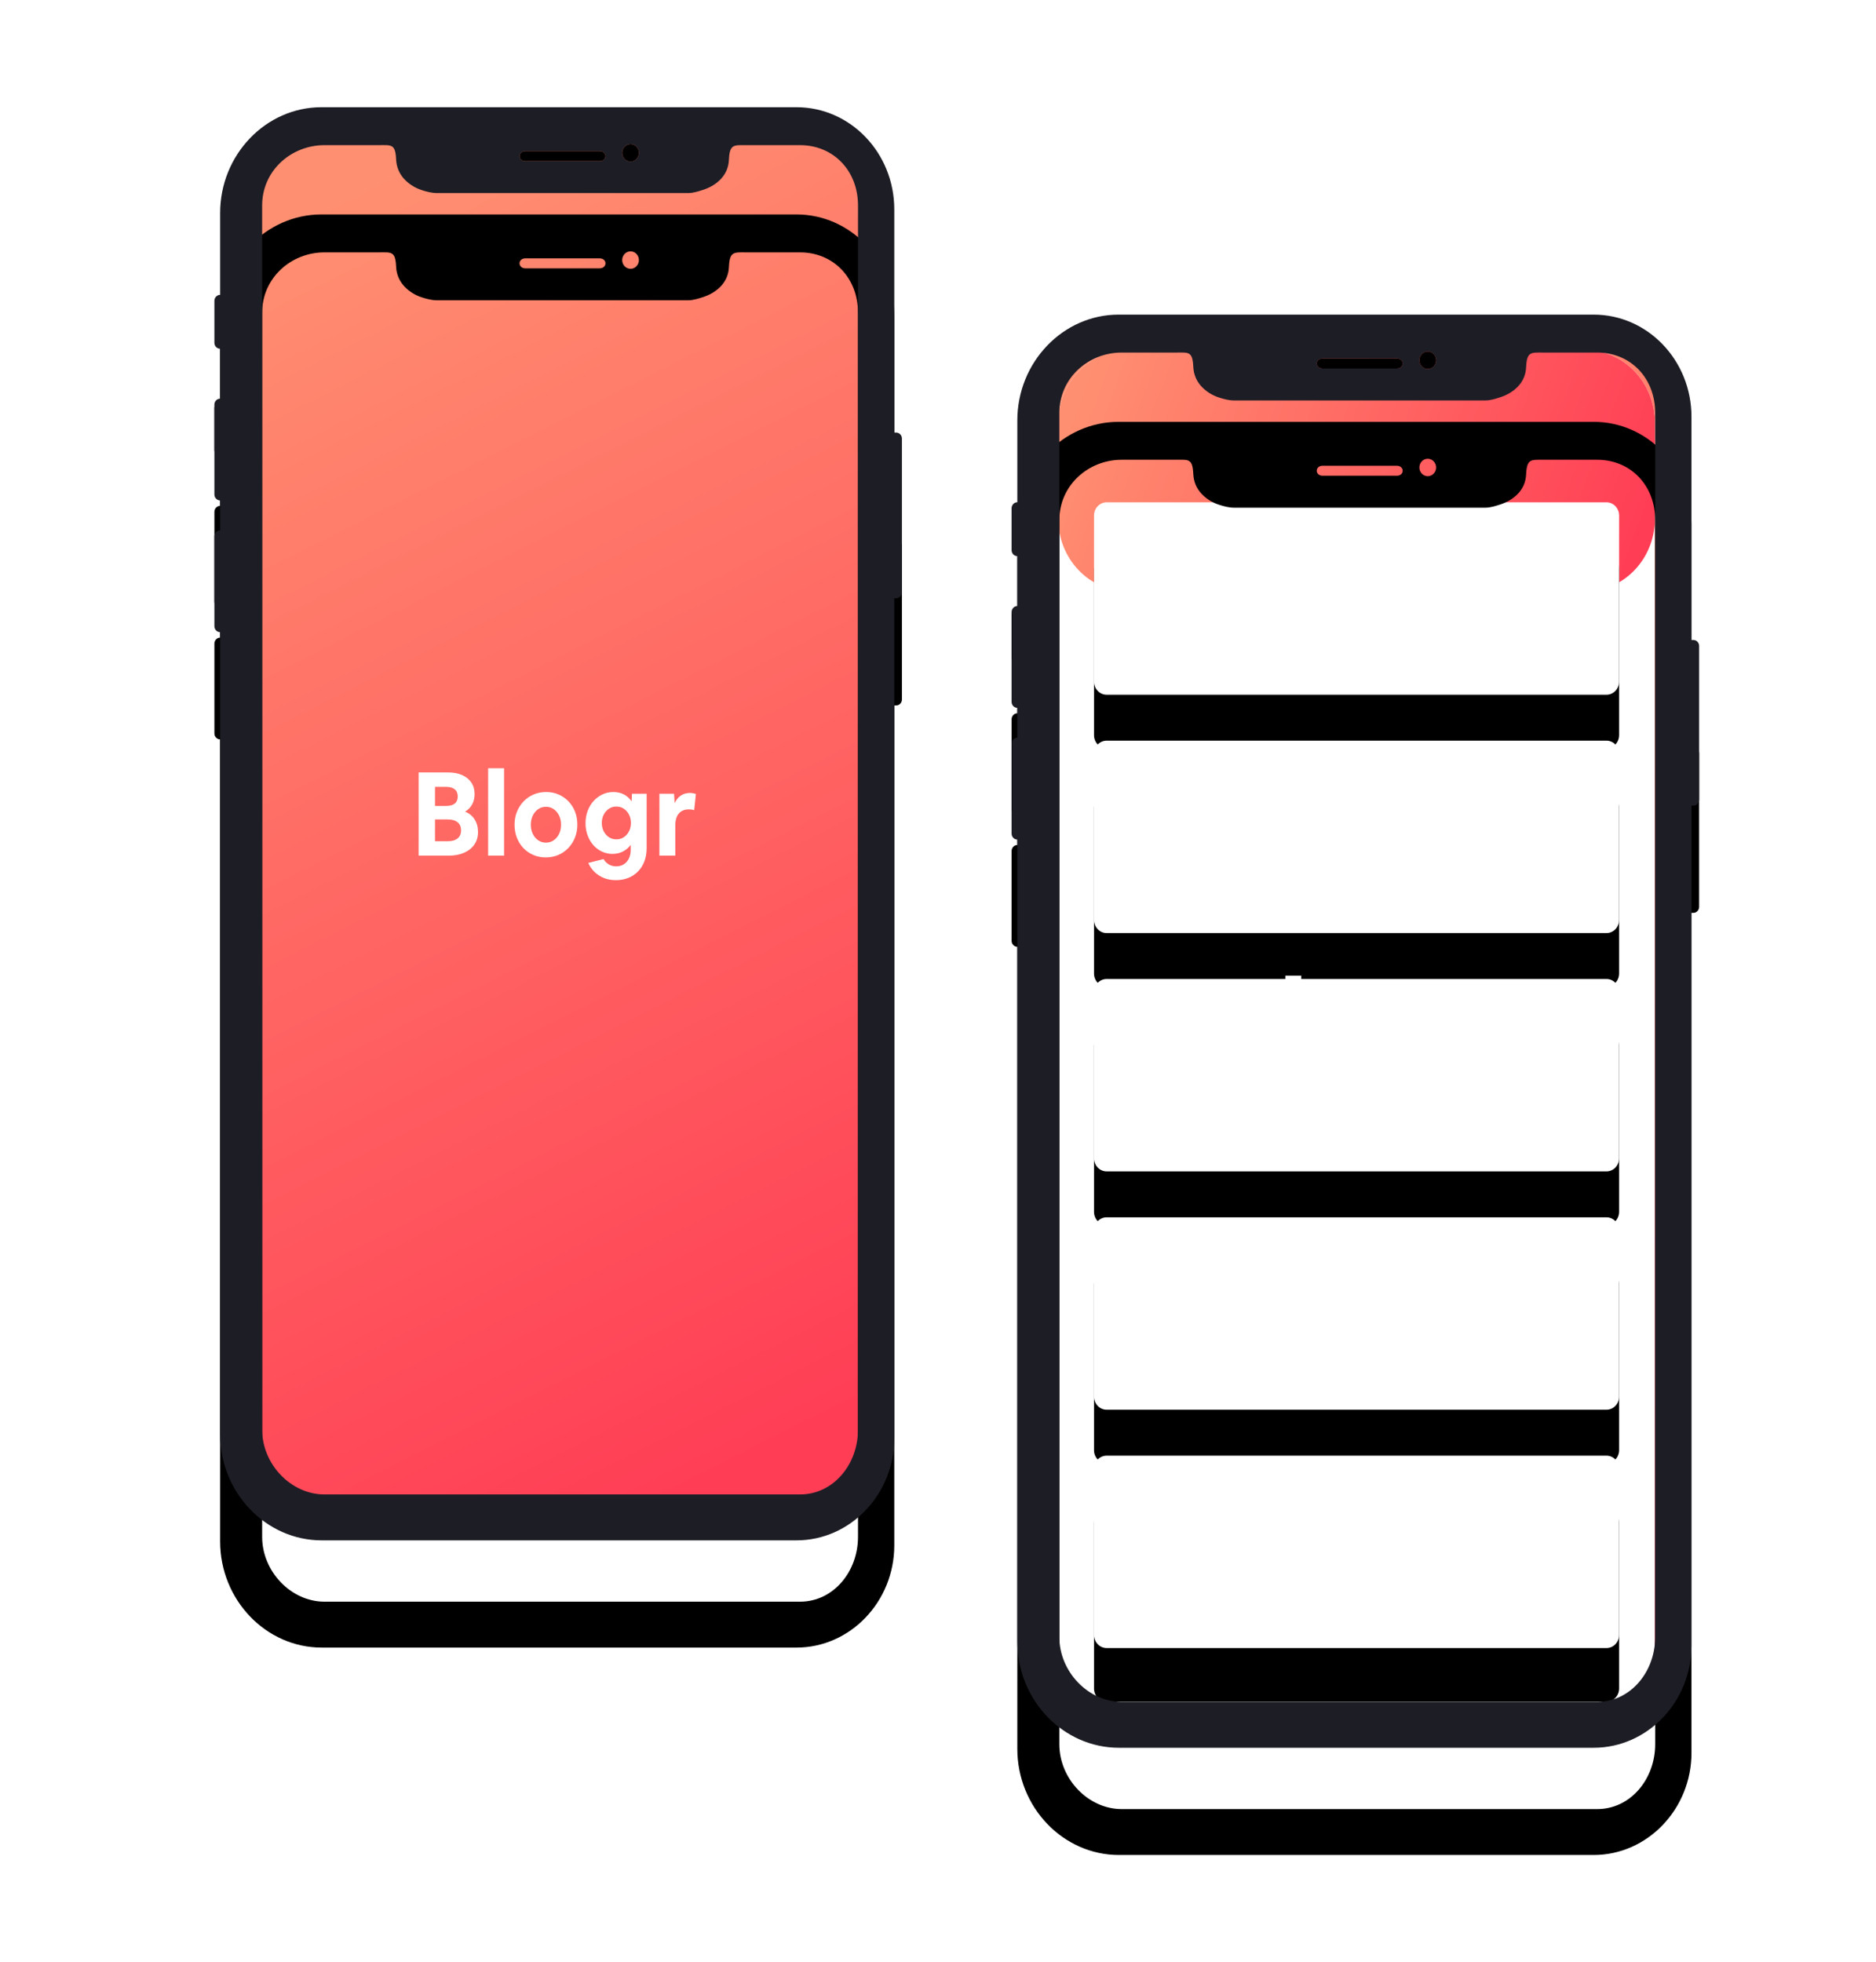 <svg width="350" height="366" viewBox="0 0 350 366" fill="none" xmlns="http://www.w3.org/2000/svg">
<path d="M151.585 22.94H57.526C50.383 22.94 44.593 28.988 44.593 36.449V269.172C44.593 276.633 50.383 282.681 57.526 282.681H151.585C158.727 282.681 164.518 276.633 164.518 269.172V36.449C164.518 28.988 158.727 22.94 151.585 22.94Z" fill="url(#paint0_linear)"/>
<path d="M78.101 159.602V144.08H83.578C84.597 144.08 85.478 144.244 86.221 144.571C86.964 144.9 87.537 145.366 87.941 145.971C88.344 146.575 88.546 147.286 88.546 148.102C88.546 148.845 88.39 149.498 88.079 150.059C87.767 150.62 87.311 151.078 86.762 151.382C87.526 151.687 88.121 152.172 88.545 152.835C88.97 153.498 89.182 154.282 89.182 155.186C89.182 156.089 88.956 156.868 88.503 157.525C88.05 158.18 87.413 158.691 86.593 159.055C85.772 159.419 84.802 159.601 83.684 159.601H78.101V159.602ZM81.158 146.768V150.332H83.239C83.932 150.332 84.466 150.183 84.841 149.884C85.216 149.585 85.404 149.144 85.404 148.561C85.404 147.978 85.216 147.534 84.841 147.228C84.466 146.922 83.932 146.769 83.239 146.769H81.158L81.158 146.768ZM81.158 156.912H83.536C84.328 156.912 84.941 156.737 85.372 156.388C85.804 156.038 86.019 155.535 86.019 154.879C86.019 154.223 85.804 153.72 85.372 153.371C84.94 153.021 84.328 152.846 83.536 152.846H81.158V156.912ZM91.071 159.602V143.293H94.044V159.602H91.071ZM101.813 159.929C100.978 159.929 100.207 159.776 99.499 159.47C98.808 159.176 98.18 158.741 97.652 158.191C97.125 157.639 96.71 156.981 96.432 156.256C96.141 155.514 95.997 154.704 95.997 153.83C95.997 152.955 96.145 152.15 96.442 151.414C96.731 150.691 97.153 150.034 97.684 149.48C98.218 148.924 98.853 148.485 99.552 148.19C100.267 147.883 101.049 147.73 101.898 147.73C102.732 147.73 103.504 147.884 104.211 148.19C104.902 148.484 105.53 148.919 106.058 149.469C106.584 150.019 106.999 150.673 107.279 151.393C107.569 152.128 107.714 152.934 107.714 153.808C107.714 154.683 107.566 155.491 107.268 156.234C106.981 156.962 106.559 157.623 106.027 158.18C105.493 158.736 104.857 159.175 104.158 159.47C103.444 159.776 102.662 159.929 101.813 159.929V159.929ZM101.855 157.174C102.393 157.174 102.874 157.029 103.299 156.737C103.723 156.446 104.059 156.049 104.307 155.546C104.555 155.043 104.679 154.471 104.679 153.83C104.679 153.189 104.555 152.616 104.307 152.114C104.059 151.611 103.723 151.214 103.299 150.922C102.874 150.631 102.393 150.485 101.855 150.485C101.317 150.485 100.836 150.631 100.412 150.922C99.987 151.214 99.651 151.611 99.403 152.114C99.156 152.617 99.032 153.188 99.032 153.83C99.032 154.471 99.156 155.043 99.403 155.546C99.651 156.049 99.987 156.446 100.412 156.737C100.836 157.029 101.317 157.174 101.855 157.174ZM114.273 159.273C113.589 159.278 112.912 159.129 112.289 158.836C111.681 158.55 111.135 158.137 110.686 157.623C110.226 157.093 109.866 156.478 109.624 155.808C109.37 155.116 109.242 154.369 109.242 153.568C109.242 152.737 109.373 151.968 109.635 151.261C109.884 150.576 110.259 149.949 110.739 149.414C111.208 148.893 111.771 148.473 112.395 148.179C113.024 147.88 113.707 147.73 114.443 147.73C115.165 147.73 115.816 147.88 116.396 148.179C116.976 148.477 117.473 148.924 117.84 149.479L117.903 148.058H120.642V158.224C120.642 159.113 120.504 159.922 120.228 160.651C119.966 161.357 119.565 161.998 119.05 162.531C118.531 163.062 117.913 163.475 117.235 163.744C116.534 164.028 115.759 164.17 114.911 164.17C114.076 164.17 113.325 164.035 112.66 163.766C112.017 163.51 111.426 163.128 110.92 162.64C110.428 162.165 110.031 161.592 109.752 160.956L112.597 160.236C112.841 160.648 113.18 160.99 113.584 161.23C113.987 161.47 114.443 161.591 114.953 161.591C115.505 161.591 115.982 161.463 116.386 161.208C116.791 160.951 117.118 160.58 117.33 160.137C117.557 159.678 117.67 159.142 117.67 158.53V157.59C117.286 158.116 116.787 158.54 116.216 158.825C115.628 159.124 114.981 159.273 114.273 159.273V159.273ZM114.995 156.562C115.518 156.562 115.983 156.427 116.386 156.158C116.791 155.886 117.124 155.51 117.351 155.065C117.592 154.606 117.712 154.085 117.712 153.502C117.712 152.919 117.592 152.398 117.351 151.939C117.124 151.495 116.791 151.119 116.386 150.846C115.982 150.576 115.519 150.441 114.995 150.441C114.472 150.441 114.008 150.576 113.605 150.846C113.199 151.119 112.867 151.495 112.639 151.939C112.398 152.398 112.278 152.919 112.278 153.502C112.278 154.085 112.399 154.606 112.639 155.065C112.88 155.524 113.202 155.888 113.605 156.158C114.008 156.428 114.471 156.562 114.995 156.562ZM123.02 159.602V148.058H125.758L125.864 149.807C126.147 149.195 126.529 148.725 127.01 148.397C127.491 148.069 128.058 147.905 128.709 147.905C128.906 147.905 129.105 147.923 129.303 147.96C129.501 147.996 129.678 148.044 129.834 148.101L129.515 151.119C129.36 151.061 129.2 151.02 129.038 150.998C128.872 150.976 128.705 150.965 128.538 150.965C127.718 150.965 127.088 151.224 126.65 151.741C126.211 152.259 125.991 152.991 125.991 153.938V159.601H123.02V159.602Z" fill="white"/>
<g filter="url(#filter0_d)">
<path d="M160.075 266.651C160.075 273.152 155.48 278.752 149.259 278.752H60.539C54.318 278.752 48.908 273.152 48.908 266.651V38.327C48.908 31.826 54.318 27.074 60.539 27.074H70.796C72.965 27.074 73.765 26.815 73.897 29.687C73.965 31.179 74.489 32.338 75.328 33.298C76.167 34.24 77.321 35.013 78.647 35.447C79.547 35.742 80.55 36.009 81.505 36.009H128.388C129.344 36.009 130.346 35.681 131.246 35.387C132.573 34.953 133.726 34.228 134.565 33.304C135.405 32.361 135.929 31.25 135.996 29.759C136.127 26.888 136.929 27.074 139.098 27.074H149.259C155.48 27.074 160.075 31.826 160.075 38.327V266.651V266.651ZM97.999 28.19H111.894C112.484 28.19 112.964 28.572 112.964 29.12C112.964 29.669 112.484 30.051 111.894 30.051H97.999C97.408 30.051 96.93 29.669 96.93 29.12C96.93 28.572 97.408 28.19 97.999 28.19V28.19ZM119.199 28.511C119.199 28.943 119.035 29.357 118.742 29.663C118.45 29.968 118.053 30.14 117.639 30.14C117.226 30.14 116.829 29.968 116.537 29.663C116.244 29.357 116.08 28.943 116.08 28.511C116.08 28.079 116.244 27.664 116.537 27.359C116.829 27.053 117.226 26.882 117.639 26.882C118.053 26.882 118.45 27.053 118.742 27.359C119.035 27.664 119.199 28.079 119.199 28.511ZM166.844 80.685V39.061C166.844 28.534 158.677 20 148.602 20H59.965C49.573 20 41.069 28.885 41.069 39.745V54.997C40.786 54.997 40.514 55.114 40.313 55.324C40.113 55.533 40 55.817 40 56.113V63.932C40 64.228 40.113 64.512 40.313 64.722C40.514 64.931 40.786 65.049 41.069 65.049V74.356C40.786 74.357 40.514 74.475 40.313 74.684C40.113 74.894 40 75.178 40 75.474V92.228C40 92.524 40.113 92.808 40.314 93.017C40.514 93.226 40.786 93.344 41.069 93.344V98.929C40.786 98.929 40.514 99.046 40.314 99.256C40.113 99.465 40 99.749 40 100.045V116.799C40 117.096 40.113 117.38 40.313 117.589C40.514 117.799 40.786 117.917 41.069 117.917V267.508C41.069 278.401 49.599 287.315 60.024 287.315H148.602C158.635 287.315 166.844 278.737 166.844 268.253V111.586H167.2C167.34 111.586 167.48 111.557 167.609 111.501C167.739 111.445 167.857 111.363 167.957 111.259C168.056 111.155 168.135 111.032 168.188 110.897C168.242 110.761 168.27 110.616 168.27 110.469V81.802C168.27 81.185 167.791 80.685 167.2 80.685H166.844V80.685Z" fill="black"/>
</g>
<path d="M160.075 266.651C160.075 273.152 155.48 278.752 149.259 278.752H60.539C54.318 278.752 48.908 273.152 48.908 266.651V38.327C48.908 31.826 54.318 27.074 60.539 27.074H70.796C72.965 27.074 73.765 26.815 73.897 29.687C73.965 31.179 74.489 32.338 75.328 33.298C76.167 34.24 77.321 35.013 78.647 35.447C79.547 35.742 80.55 36.009 81.505 36.009H128.388C129.344 36.009 130.346 35.681 131.246 35.387C132.573 34.953 133.726 34.228 134.565 33.304C135.405 32.361 135.929 31.25 135.996 29.759C136.127 26.888 136.929 27.074 139.098 27.074H149.259C155.48 27.074 160.075 31.826 160.075 38.327V266.651V266.651ZM97.999 28.19H111.894C112.484 28.19 112.964 28.572 112.964 29.12C112.964 29.669 112.484 30.051 111.894 30.051H97.999C97.408 30.051 96.93 29.669 96.93 29.12C96.93 28.572 97.408 28.19 97.999 28.19V28.19ZM119.199 28.511C119.199 28.943 119.035 29.357 118.742 29.663C118.45 29.968 118.053 30.14 117.639 30.14C117.226 30.14 116.829 29.968 116.537 29.663C116.244 29.357 116.08 28.943 116.08 28.511C116.08 28.079 116.244 27.664 116.537 27.359C116.829 27.053 117.226 26.882 117.639 26.882C118.053 26.882 118.45 27.053 118.742 27.359C119.035 27.664 119.199 28.079 119.199 28.511ZM166.844 80.685V39.061C166.844 28.534 158.677 20 148.602 20H59.965C49.573 20 41.069 28.885 41.069 39.745V54.997C40.786 54.997 40.514 55.114 40.313 55.324C40.113 55.533 40 55.817 40 56.113V63.932C40 64.228 40.113 64.512 40.313 64.722C40.514 64.931 40.786 65.049 41.069 65.049V74.356C40.786 74.357 40.514 74.475 40.313 74.684C40.113 74.894 40 75.178 40 75.474V92.228C40 92.524 40.113 92.808 40.314 93.017C40.514 93.226 40.786 93.344 41.069 93.344V98.929C40.786 98.929 40.514 99.046 40.314 99.256C40.113 99.465 40 99.749 40 100.045V116.799C40 117.096 40.113 117.38 40.313 117.589C40.514 117.799 40.786 117.917 41.069 117.917V267.508C41.069 278.401 49.599 287.315 60.024 287.315H148.602C158.635 287.315 166.844 278.737 166.844 268.253V111.586H167.2C167.34 111.586 167.48 111.557 167.609 111.501C167.739 111.445 167.857 111.363 167.957 111.259C168.056 111.155 168.135 111.032 168.188 110.897C168.242 110.761 168.27 110.616 168.27 110.469V81.802C168.27 81.185 167.791 80.685 167.2 80.685H166.844V80.685Z" fill="#1D1D25"/>
<path fill-rule="evenodd" clip-rule="evenodd" d="M111.894 28.19H97.999C97.408 28.19 96.93 28.573 96.93 29.122C96.93 29.669 97.408 30.052 97.999 30.052H111.894C112.485 30.052 112.964 29.669 112.964 29.122C112.964 28.573 112.485 28.19 111.894 28.19V28.19ZM117.64 26.882C117.226 26.882 116.83 27.054 116.537 27.36C116.245 27.665 116.081 28.08 116.081 28.512C116.081 28.944 116.246 29.358 116.538 29.664C116.831 29.969 117.228 30.14 117.641 30.14C118.055 30.14 118.451 29.968 118.744 29.663C119.036 29.357 119.2 28.943 119.2 28.511C119.2 28.079 119.036 27.664 118.743 27.359C118.45 27.053 118.054 26.882 117.64 26.882" fill="black"/>
<path d="M300.315 61.625H206.256C199.113 61.625 193.323 67.673 193.323 75.134V307.857C193.323 315.318 199.113 321.366 206.256 321.366H300.315C307.457 321.366 313.248 315.318 313.248 307.857V75.134C313.248 67.673 307.457 61.625 300.315 61.625Z" fill="url(#paint1_linear)"/>
<path d="M295.809 65.309H210.371C203.228 65.309 197.438 71.357 197.438 78.818V306.212C197.438 313.673 203.228 319.721 210.371 319.721H295.809C302.951 319.721 308.742 313.673 308.742 306.212V78.818C308.742 71.357 302.951 65.309 295.809 65.309Z" fill="white"/>
<path d="M295.809 65.309H210.371C203.228 65.309 197.438 71.357 197.438 78.818V96.791C197.438 104.251 203.228 110.3 210.371 110.3H295.809C302.951 110.3 308.742 104.251 308.742 96.791V78.818C308.742 71.357 302.951 65.309 295.809 65.309Z" fill="url(#paint2_linear)"/>
<g filter="url(#filter1_d)">
<path d="M299.722 93.696H206.458C205.159 93.696 204.106 94.796 204.106 96.153V127.126C204.106 128.482 205.159 129.582 206.458 129.582H299.722C301.021 129.582 302.073 128.482 302.073 127.126V96.153C302.073 94.796 301.021 93.696 299.722 93.696Z" fill="black"/>
</g>
<path d="M299.722 93.696H206.458C205.159 93.696 204.106 94.796 204.106 96.153V127.126C204.106 128.482 205.159 129.582 206.458 129.582H299.722C301.021 129.582 302.073 128.482 302.073 127.126V96.153C302.073 94.796 301.021 93.696 299.722 93.696Z" fill="white"/>
<g filter="url(#filter2_d)">
<path d="M299.722 138.151H206.458C205.159 138.151 204.106 139.251 204.106 140.608V171.581C204.106 172.937 205.159 174.037 206.458 174.037H299.722C301.021 174.037 302.073 172.937 302.073 171.581V140.608C302.073 139.251 301.021 138.151 299.722 138.151Z" fill="black"/>
</g>
<path d="M299.722 138.151H206.458C205.159 138.151 204.106 139.251 204.106 140.608V171.581C204.106 172.937 205.159 174.037 206.458 174.037H299.722C301.021 174.037 302.073 172.937 302.073 171.581V140.608C302.073 139.251 301.021 138.151 299.722 138.151Z" fill="white"/>
<g filter="url(#filter3_d)">
<path d="M299.722 182.606H206.458C205.159 182.606 204.106 183.706 204.106 185.063V216.036C204.106 217.392 205.159 218.492 206.458 218.492H299.722C301.021 218.492 302.073 217.392 302.073 216.036V185.063C302.073 183.706 301.021 182.606 299.722 182.606Z" fill="black"/>
</g>
<path d="M299.722 182.606H206.458C205.159 182.606 204.106 183.706 204.106 185.063V216.036C204.106 217.392 205.159 218.492 206.458 218.492H299.722C301.021 218.492 302.073 217.392 302.073 216.036V185.063C302.073 183.706 301.021 182.606 299.722 182.606Z" fill="white"/>
<g filter="url(#filter4_d)">
<path d="M299.722 227.062H206.458C205.159 227.062 204.106 228.162 204.106 229.518V260.491C204.106 261.848 205.159 262.947 206.458 262.947H299.722C301.021 262.947 302.073 261.848 302.073 260.491V229.518C302.073 228.162 301.021 227.062 299.722 227.062Z" fill="black"/>
</g>
<path d="M299.722 227.062H206.458C205.159 227.062 204.106 228.162 204.106 229.518V260.491C204.106 261.848 205.159 262.947 206.458 262.947H299.722C301.021 262.947 302.073 261.848 302.073 260.491V229.518C302.073 228.162 301.021 227.062 299.722 227.062Z" fill="white"/>
<g filter="url(#filter5_d)">
<path d="M299.722 271.517H206.458C205.159 271.517 204.106 272.617 204.106 273.973V304.946C204.106 306.303 205.159 307.402 206.458 307.402H299.722C301.021 307.402 302.073 306.303 302.073 304.946V273.973C302.073 272.617 301.021 271.517 299.722 271.517Z" fill="black"/>
</g>
<path d="M299.722 271.517H206.458C205.159 271.517 204.106 272.617 204.106 273.973V304.946C204.106 306.303 205.159 307.402 206.458 307.402H299.722C301.021 307.402 302.073 306.303 302.073 304.946V273.973C302.073 272.617 301.021 271.517 299.722 271.517Z" fill="white"/>
<path d="M226.831 198.287V182.765H232.308C233.327 182.765 234.208 182.929 234.951 183.256C235.694 183.585 236.267 184.051 236.67 184.656C237.074 185.26 237.276 185.971 237.276 186.787C237.276 187.53 237.12 188.183 236.809 188.744C236.497 189.305 236.041 189.763 235.492 190.066C236.256 190.372 236.851 190.857 237.275 191.52C237.7 192.183 237.912 192.967 237.912 193.87C237.912 194.774 237.686 195.553 237.233 196.209C236.78 196.865 236.143 197.375 235.323 197.74C234.502 198.104 233.532 198.286 232.414 198.286H226.831V198.287ZM229.888 185.453V189.017H231.969C232.662 189.017 233.196 188.868 233.571 188.569C233.946 188.27 234.134 187.829 234.134 187.246C234.134 186.663 233.946 186.219 233.571 185.912C233.196 185.607 232.662 185.454 231.969 185.454H229.888L229.888 185.453ZM229.888 195.597H232.266C233.058 195.597 233.671 195.422 234.102 195.073C234.534 194.723 234.749 194.22 234.749 193.564C234.749 192.908 234.534 192.405 234.102 192.056C233.67 191.706 233.058 191.531 232.266 191.531H229.888V195.597ZM239.801 198.287V181.978H242.774V198.287H239.801ZM250.543 198.614C249.708 198.614 248.937 198.461 248.229 198.155C247.538 197.861 246.911 197.426 246.382 196.876C245.855 196.324 245.44 195.666 245.162 194.941C244.871 194.198 244.727 193.389 244.727 192.515C244.727 191.64 244.875 190.835 245.172 190.099C245.461 189.376 245.883 188.719 246.414 188.165C246.948 187.609 247.583 187.17 248.282 186.875C248.997 186.568 249.779 186.415 250.628 186.415C251.462 186.415 252.234 186.569 252.941 186.875C253.632 187.169 254.26 187.604 254.789 188.154C255.314 188.703 255.729 189.358 256.009 190.077C256.299 190.813 256.444 191.619 256.444 192.493C256.444 193.368 256.296 194.176 255.998 194.919C255.711 195.647 255.289 196.308 254.757 196.865C254.223 197.421 253.588 197.86 252.889 198.155C252.174 198.461 251.392 198.614 250.543 198.614V198.614ZM250.585 195.859C251.123 195.859 251.604 195.714 252.029 195.422C252.454 195.131 252.789 194.734 253.037 194.231C253.285 193.728 253.409 193.156 253.409 192.515C253.409 191.874 253.285 191.301 253.037 190.798C252.789 190.296 252.454 189.899 252.029 189.607C251.604 189.315 251.123 189.17 250.585 189.17C250.047 189.17 249.567 189.315 249.142 189.607C248.717 189.899 248.381 190.296 248.133 190.798C247.886 191.302 247.762 191.873 247.762 192.515C247.762 193.156 247.886 193.728 248.133 194.231C248.381 194.734 248.717 195.131 249.142 195.422C249.567 195.714 250.047 195.859 250.585 195.859ZM263.003 197.958C262.319 197.963 261.642 197.814 261.019 197.521C260.411 197.235 259.865 196.822 259.416 196.308C258.956 195.778 258.596 195.162 258.355 194.493C258.1 193.801 257.972 193.054 257.972 192.252C257.972 191.422 258.103 190.653 258.365 189.946C258.614 189.261 258.989 188.633 259.469 188.099C259.938 187.578 260.501 187.158 261.125 186.864C261.754 186.565 262.437 186.415 263.173 186.415C263.895 186.415 264.546 186.565 265.126 186.864C265.706 187.162 266.203 187.609 266.57 188.164L266.633 186.743H269.372V196.909C269.372 197.798 269.234 198.607 268.958 199.335C268.696 200.042 268.295 200.682 267.78 201.216C267.261 201.746 266.644 202.159 265.965 202.429C265.264 202.713 264.489 202.855 263.641 202.855C262.806 202.855 262.055 202.72 261.39 202.45C260.747 202.195 260.156 201.813 259.65 201.325C259.158 200.849 258.761 200.277 258.482 199.641L261.327 198.92C261.571 199.333 261.911 199.675 262.314 199.915C262.717 200.155 263.173 200.276 263.683 200.276C264.235 200.276 264.712 200.148 265.116 199.893C265.521 199.636 265.848 199.264 266.06 198.821C266.287 198.363 266.4 197.827 266.4 197.215V196.275C266.016 196.801 265.517 197.225 264.946 197.51C264.358 197.809 263.711 197.958 263.003 197.958V197.958ZM263.725 195.247C264.248 195.247 264.713 195.112 265.116 194.843C265.521 194.571 265.854 194.194 266.081 193.75C266.322 193.291 266.442 192.77 266.442 192.187C266.442 191.603 266.322 191.083 266.081 190.624C265.854 190.18 265.521 189.803 265.116 189.531C264.712 189.261 264.249 189.126 263.725 189.126C263.202 189.126 262.738 189.261 262.335 189.531C261.929 189.803 261.597 190.18 261.369 190.624C261.128 191.083 261.008 191.604 261.008 192.187C261.008 192.77 261.129 193.291 261.369 193.75C261.61 194.209 261.932 194.573 262.335 194.843C262.738 195.113 263.201 195.247 263.725 195.247ZM271.75 198.287V186.743H274.488L274.594 188.491C274.877 187.88 275.259 187.409 275.74 187.082C276.222 186.754 276.788 186.59 277.439 186.59C277.637 186.59 277.835 186.608 278.033 186.644C278.231 186.681 278.408 186.728 278.564 186.786L278.245 189.804C278.09 189.746 277.93 189.705 277.768 189.683C277.602 189.661 277.435 189.65 277.268 189.65C276.448 189.65 275.818 189.909 275.38 190.426C274.941 190.944 274.721 191.676 274.721 192.623V198.285H271.75V198.287Z" fill="white"/>
<g filter="url(#filter6_d)">
<path d="M308.805 305.336C308.805 311.836 304.21 317.437 297.989 317.437H209.269C203.048 317.437 197.638 311.836 197.638 305.336V77.012C197.638 70.511 203.048 65.759 209.269 65.759H219.526C221.695 65.759 222.495 65.499 222.627 68.371C222.695 69.864 223.219 71.023 224.058 71.983C224.897 72.924 226.051 73.698 227.378 74.132C228.278 74.427 229.28 74.694 230.235 74.694H277.118C278.074 74.694 279.076 74.366 279.976 74.072C281.303 73.637 282.456 72.913 283.295 71.989C284.135 71.046 284.659 69.935 284.726 68.444C284.857 65.573 285.659 65.759 287.828 65.759H297.989C304.21 65.759 308.805 70.511 308.805 77.012V305.336V305.336ZM246.729 66.875H260.624C261.214 66.875 261.694 67.257 261.694 67.805C261.694 68.354 261.214 68.736 260.624 68.736H246.729C246.138 68.736 245.66 68.354 245.66 67.805C245.66 67.257 246.138 66.875 246.729 66.875V66.875ZM267.929 67.195C267.929 67.627 267.765 68.042 267.472 68.347C267.18 68.653 266.783 68.825 266.369 68.825C265.956 68.825 265.559 68.653 265.267 68.347C264.974 68.042 264.81 67.627 264.81 67.195C264.81 66.763 264.974 66.349 265.267 66.044C265.559 65.738 265.956 65.566 266.369 65.566C266.783 65.566 267.18 65.738 267.472 66.044C267.765 66.349 267.929 66.763 267.929 67.195ZM315.574 119.37V77.746C315.574 67.219 307.407 58.685 297.332 58.685H208.695C198.303 58.685 189.799 67.57 189.799 78.429V93.682C189.516 93.682 189.244 93.799 189.043 94.009C188.843 94.218 188.73 94.502 188.73 94.798V102.617C188.73 102.913 188.843 103.197 189.043 103.407C189.244 103.616 189.516 103.734 189.799 103.734V113.041C189.516 113.041 189.244 113.159 189.043 113.369C188.843 113.578 188.73 113.863 188.73 114.159V130.912C188.73 131.209 188.843 131.492 189.044 131.702C189.244 131.911 189.516 132.029 189.799 132.029V137.614C189.516 137.614 189.244 137.731 189.044 137.941C188.843 138.15 188.73 138.434 188.73 138.73V155.484C188.73 155.78 188.843 156.065 189.043 156.274C189.244 156.484 189.516 156.601 189.799 156.602V306.193C189.799 317.086 198.329 326 208.754 326H297.332C307.365 326 315.574 317.422 315.574 306.938V150.271H315.93C316.071 150.271 316.21 150.242 316.339 150.186C316.469 150.13 316.587 150.048 316.687 149.944C316.786 149.84 316.865 149.717 316.919 149.581C316.972 149.446 317 149.301 317 149.154V120.487C317 119.87 316.521 119.37 315.93 119.37H315.574V119.37Z" fill="black"/>
</g>
<path d="M308.805 305.336C308.805 311.836 304.21 317.437 297.989 317.437H209.269C203.048 317.437 197.638 311.836 197.638 305.336V77.012C197.638 70.511 203.048 65.759 209.269 65.759H219.526C221.695 65.759 222.495 65.499 222.627 68.371C222.695 69.864 223.219 71.023 224.058 71.983C224.897 72.924 226.051 73.698 227.378 74.132C228.278 74.427 229.28 74.694 230.235 74.694H277.118C278.074 74.694 279.076 74.366 279.976 74.072C281.303 73.637 282.456 72.913 283.295 71.989C284.135 71.046 284.659 69.935 284.726 68.444C284.857 65.573 285.659 65.759 287.828 65.759H297.989C304.21 65.759 308.805 70.511 308.805 77.012V305.336V305.336ZM246.729 66.875H260.624C261.214 66.875 261.694 67.257 261.694 67.805C261.694 68.354 261.214 68.736 260.624 68.736H246.729C246.138 68.736 245.66 68.354 245.66 67.805C245.66 67.257 246.138 66.875 246.729 66.875V66.875ZM267.929 67.195C267.929 67.627 267.765 68.042 267.472 68.347C267.18 68.653 266.783 68.825 266.369 68.825C265.956 68.825 265.559 68.653 265.267 68.347C264.974 68.042 264.81 67.627 264.81 67.195C264.81 66.763 264.974 66.349 265.267 66.044C265.559 65.738 265.956 65.566 266.369 65.566C266.783 65.566 267.18 65.738 267.472 66.044C267.765 66.349 267.929 66.763 267.929 67.195ZM315.574 119.37V77.746C315.574 67.219 307.407 58.685 297.332 58.685H208.695C198.303 58.685 189.799 67.57 189.799 78.429V93.682C189.516 93.682 189.244 93.799 189.043 94.009C188.843 94.218 188.73 94.502 188.73 94.798V102.617C188.73 102.913 188.843 103.197 189.043 103.407C189.244 103.616 189.516 103.734 189.799 103.734V113.041C189.516 113.041 189.244 113.159 189.043 113.369C188.843 113.578 188.73 113.863 188.73 114.159V130.912C188.73 131.209 188.843 131.492 189.044 131.702C189.244 131.911 189.516 132.029 189.799 132.029V137.614C189.516 137.614 189.244 137.731 189.044 137.941C188.843 138.15 188.73 138.434 188.73 138.73V155.484C188.73 155.78 188.843 156.065 189.043 156.274C189.244 156.484 189.516 156.601 189.799 156.602V306.193C189.799 317.086 198.329 326 208.754 326H297.332C307.365 326 315.574 317.422 315.574 306.938V150.271H315.93C316.071 150.271 316.21 150.242 316.339 150.186C316.469 150.13 316.587 150.048 316.687 149.944C316.786 149.84 316.865 149.717 316.919 149.581C316.972 149.446 317 149.301 317 149.154V120.487C317 119.87 316.521 119.37 315.93 119.37H315.574V119.37Z" fill="#1D1D25"/>
<path fill-rule="evenodd" clip-rule="evenodd" d="M260.624 66.875H246.729C246.138 66.875 245.66 67.258 245.66 67.806C245.66 68.354 246.138 68.737 246.729 68.737H260.624C261.215 68.737 261.694 68.354 261.694 67.806C261.694 67.258 261.215 66.875 260.624 66.875V66.875ZM266.37 65.567C265.956 65.567 265.56 65.739 265.267 66.045C264.975 66.35 264.811 66.765 264.811 67.197C264.811 67.629 264.976 68.043 265.268 68.349C265.561 68.654 265.958 68.825 266.371 68.825C266.785 68.825 267.181 68.653 267.474 68.348C267.766 68.042 267.93 67.627 267.93 67.195C267.93 66.763 267.766 66.349 267.473 66.044C267.18 65.738 266.784 65.567 266.37 65.567" fill="black"/>
<defs>
<filter id="filter0_d" x="0" y="0" width="208.27" height="347.315" filterUnits="userSpaceOnUse" color-interpolation-filters="sRGB">
<feFlood flood-opacity="0" result="BackgroundImageFix"/>
<feColorMatrix in="SourceAlpha" type="matrix" values="0 0 0 0 0 0 0 0 0 0 0 0 0 0 0 0 0 0 127 0"/>
<feOffset dy="20"/>
<feGaussianBlur stdDeviation="20"/>
<feColorMatrix type="matrix" values="0 0 0 0 0.422 0 0 0 0 0.554 0 0 0 0 0.894 0 0 0 0.243 0"/>
<feBlend mode="normal" in2="BackgroundImageFix" result="effect1_dropShadow"/>
<feBlend mode="normal" in="SourceGraphic" in2="effect1_dropShadow" result="shape"/>
</filter>
<filter id="filter1_d" x="184.106" y="83.696" width="137.967" height="75.885" filterUnits="userSpaceOnUse" color-interpolation-filters="sRGB">
<feFlood flood-opacity="0" result="BackgroundImageFix"/>
<feColorMatrix in="SourceAlpha" type="matrix" values="0 0 0 0 0 0 0 0 0 0 0 0 0 0 0 0 0 0 127 0"/>
<feOffset dy="10"/>
<feGaussianBlur stdDeviation="10"/>
<feColorMatrix type="matrix" values="0 0 0 0 0.422 0 0 0 0 0.554 0 0 0 0 0.894 0 0 0 0.243 0"/>
<feBlend mode="normal" in2="BackgroundImageFix" result="effect1_dropShadow"/>
<feBlend mode="normal" in="SourceGraphic" in2="effect1_dropShadow" result="shape"/>
</filter>
<filter id="filter2_d" x="184.106" y="128.151" width="137.967" height="75.885" filterUnits="userSpaceOnUse" color-interpolation-filters="sRGB">
<feFlood flood-opacity="0" result="BackgroundImageFix"/>
<feColorMatrix in="SourceAlpha" type="matrix" values="0 0 0 0 0 0 0 0 0 0 0 0 0 0 0 0 0 0 127 0"/>
<feOffset dy="10"/>
<feGaussianBlur stdDeviation="10"/>
<feColorMatrix type="matrix" values="0 0 0 0 0.422 0 0 0 0 0.554 0 0 0 0 0.894 0 0 0 0.243 0"/>
<feBlend mode="normal" in2="BackgroundImageFix" result="effect1_dropShadow"/>
<feBlend mode="normal" in="SourceGraphic" in2="effect1_dropShadow" result="shape"/>
</filter>
<filter id="filter3_d" x="184.106" y="172.606" width="137.967" height="75.885" filterUnits="userSpaceOnUse" color-interpolation-filters="sRGB">
<feFlood flood-opacity="0" result="BackgroundImageFix"/>
<feColorMatrix in="SourceAlpha" type="matrix" values="0 0 0 0 0 0 0 0 0 0 0 0 0 0 0 0 0 0 127 0"/>
<feOffset dy="10"/>
<feGaussianBlur stdDeviation="10"/>
<feColorMatrix type="matrix" values="0 0 0 0 0.422 0 0 0 0 0.554 0 0 0 0 0.894 0 0 0 0.243 0"/>
<feBlend mode="normal" in2="BackgroundImageFix" result="effect1_dropShadow"/>
<feBlend mode="normal" in="SourceGraphic" in2="effect1_dropShadow" result="shape"/>
</filter>
<filter id="filter4_d" x="184.106" y="217.062" width="137.967" height="75.885" filterUnits="userSpaceOnUse" color-interpolation-filters="sRGB">
<feFlood flood-opacity="0" result="BackgroundImageFix"/>
<feColorMatrix in="SourceAlpha" type="matrix" values="0 0 0 0 0 0 0 0 0 0 0 0 0 0 0 0 0 0 127 0"/>
<feOffset dy="10"/>
<feGaussianBlur stdDeviation="10"/>
<feColorMatrix type="matrix" values="0 0 0 0 0.422 0 0 0 0 0.554 0 0 0 0 0.894 0 0 0 0.243 0"/>
<feBlend mode="normal" in2="BackgroundImageFix" result="effect1_dropShadow"/>
<feBlend mode="normal" in="SourceGraphic" in2="effect1_dropShadow" result="shape"/>
</filter>
<filter id="filter5_d" x="184.106" y="261.517" width="137.967" height="75.885" filterUnits="userSpaceOnUse" color-interpolation-filters="sRGB">
<feFlood flood-opacity="0" result="BackgroundImageFix"/>
<feColorMatrix in="SourceAlpha" type="matrix" values="0 0 0 0 0 0 0 0 0 0 0 0 0 0 0 0 0 0 127 0"/>
<feOffset dy="10"/>
<feGaussianBlur stdDeviation="10"/>
<feColorMatrix type="matrix" values="0 0 0 0 0.422 0 0 0 0 0.554 0 0 0 0 0.894 0 0 0 0.243 0"/>
<feBlend mode="normal" in2="BackgroundImageFix" result="effect1_dropShadow"/>
<feBlend mode="normal" in="SourceGraphic" in2="effect1_dropShadow" result="shape"/>
</filter>
<filter id="filter6_d" x="148.73" y="38.685" width="208.27" height="347.315" filterUnits="userSpaceOnUse" color-interpolation-filters="sRGB">
<feFlood flood-opacity="0" result="BackgroundImageFix"/>
<feColorMatrix in="SourceAlpha" type="matrix" values="0 0 0 0 0 0 0 0 0 0 0 0 0 0 0 0 0 0 127 0"/>
<feOffset dy="20"/>
<feGaussianBlur stdDeviation="20"/>
<feColorMatrix type="matrix" values="0 0 0 0 0.422 0 0 0 0 0.554 0 0 0 0 0.894 0 0 0 0.243 0"/>
<feBlend mode="normal" in2="BackgroundImageFix" result="effect1_dropShadow"/>
<feBlend mode="normal" in="SourceGraphic" in2="effect1_dropShadow" result="shape"/>
</filter>
<linearGradient id="paint0_linear" x1="90.609" y1="22.94" x2="200.614" y2="241.318" gradientUnits="userSpaceOnUse">
<stop stop-color="#FF8F71"/>
<stop offset="1" stop-color="#FF3E55"/>
</linearGradient>
<linearGradient id="paint1_linear" x1="239.339" y1="61.625" x2="349.344" y2="280.002" gradientUnits="userSpaceOnUse">
<stop stop-color="#FF8F71"/>
<stop offset="1" stop-color="#FF3E55"/>
</linearGradient>
<linearGradient id="paint2_linear" x1="197.438" y1="84.436" x2="297.502" y2="121.509" gradientUnits="userSpaceOnUse">
<stop stop-color="#FF8F71"/>
<stop offset="1" stop-color="#FF3E55"/>
</linearGradient>
</defs>
</svg>

